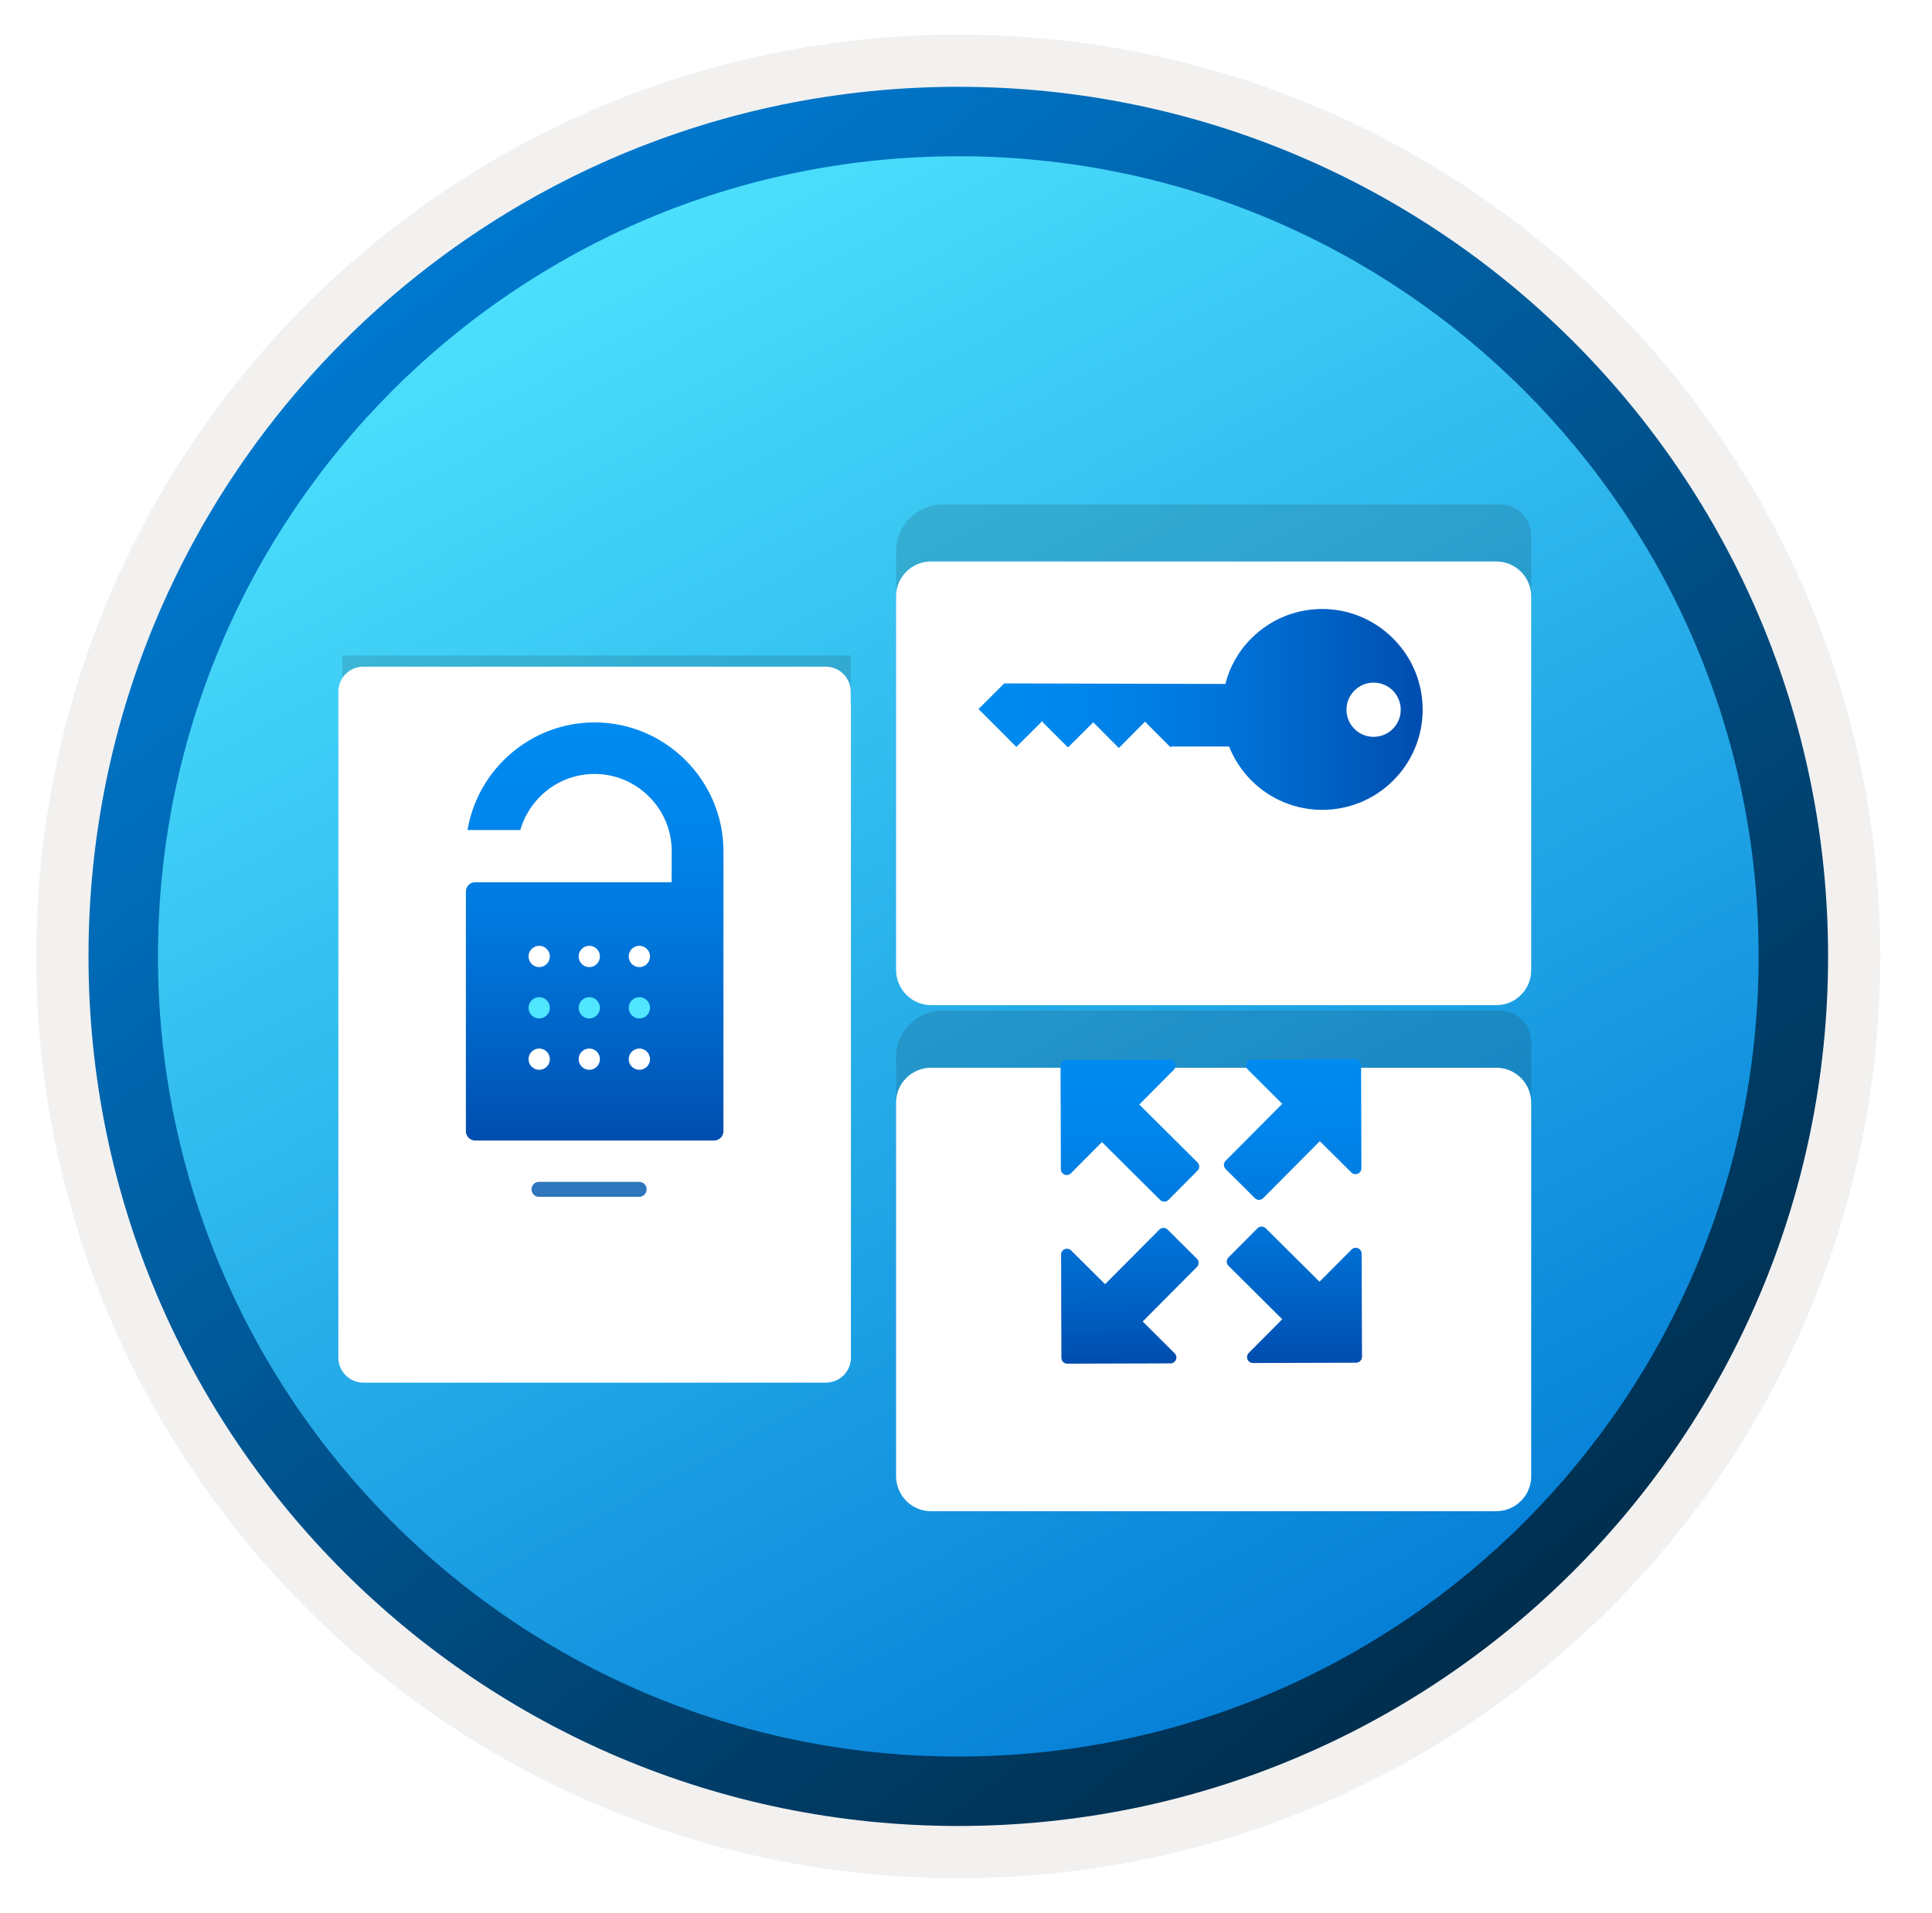 <svg width="103" height="102" viewBox="0 0 103 102" fill="none" xmlns="http://www.w3.org/2000/svg">
<path d="M51.089 97.351C25.493 97.351 4.738 76.606 4.738 51C4.738 25.393 25.493 4.649 51.089 4.649C76.686 4.649 97.44 25.403 97.44 51C97.44 76.597 76.686 97.351 51.089 97.351Z" fill="url(#paint0_linear_1549_14206)"/>
<path fill-rule="evenodd" clip-rule="evenodd" d="M96.54 51.001C96.54 76.102 76.191 96.451 51.09 96.451C25.988 96.451 5.639 76.102 5.639 51.001C5.639 25.899 25.988 5.551 51.09 5.551C76.191 5.551 96.54 25.899 96.54 51.001ZM51.09 1.847C78.241 1.847 100.243 23.849 100.243 51.001C100.243 78.152 78.231 100.154 51.09 100.154C23.938 100.154 1.936 78.142 1.936 51.001C1.936 23.849 23.938 1.847 51.09 1.847Z" fill="#F2F1F0"/>
<path fill-rule="evenodd" clip-rule="evenodd" d="M93.757 51C93.757 74.567 74.656 93.667 51.089 93.667C27.523 93.667 8.422 74.567 8.422 51C8.422 27.433 27.523 8.332 51.089 8.332C74.656 8.332 93.757 27.433 93.757 51ZM51.089 4.629C76.696 4.629 97.46 25.393 97.46 51C97.46 76.606 76.696 97.371 51.089 97.371C25.483 97.371 4.718 76.606 4.718 51C4.718 25.393 25.473 4.629 51.089 4.629Z" fill="url(#paint1_linear_1549_14206)"/>
<path opacity="0.15" d="M44.15 70.475C44.82 70.475 45.36 69.935 45.36 69.265V34.952H18.256V69.27C18.256 69.94 18.796 70.48 19.465 70.48H44.15V70.475Z" fill="#1F1D20"/>
<g filter="url(#filter0_d_1549_14206)">
<path d="M45.355 33.483V32.886C45.355 32.147 44.759 31.55 44.02 31.55H19.375C18.636 31.55 18.039 32.147 18.039 32.886V33.549V34.155V68.395C18.039 69.134 18.636 69.731 19.375 69.731H44.029C44.768 69.731 45.365 69.134 45.365 68.395V33.549C45.365 33.525 45.355 33.506 45.355 33.483Z" fill="white"/>
</g>
<path d="M38.568 45.392C38.568 41.614 35.477 38.523 31.7 38.523C28.306 38.523 25.469 41.017 24.926 44.262H27.738C27.927 43.6 28.286 42.988 28.788 42.48C29.57 41.699 30.6 41.271 31.695 41.271C32.785 41.271 33.82 41.699 34.602 42.48C35.383 43.261 35.811 44.292 35.811 45.387C35.811 45.606 35.811 46.228 35.806 47.044H25.337C25.061 47.044 24.837 47.268 24.837 47.544V60.32C24.837 60.596 25.061 60.82 25.337 60.82H38.068C38.344 60.82 38.568 60.596 38.568 60.32V47.95C38.568 46.7 38.568 45.695 38.568 45.392Z" fill="url(#paint2_linear_1549_14206)"/>
<path d="M34.075 63.422H28.736" stroke="#2F77BD" stroke-width="0.8" stroke-miterlimit="10" stroke-linecap="round"/>
<path d="M34.087 57.048C34.4 57.048 34.654 56.794 34.654 56.48C34.654 56.167 34.4 55.913 34.087 55.913C33.773 55.913 33.519 56.167 33.519 56.48C33.519 56.794 33.773 57.048 34.087 57.048Z" fill="white"/>
<path d="M31.416 57.048C31.73 57.048 31.984 56.794 31.984 56.48C31.984 56.167 31.73 55.913 31.416 55.913C31.103 55.913 30.849 56.167 30.849 56.48C30.849 56.794 31.103 57.048 31.416 57.048Z" fill="white"/>
<path d="M28.746 57.048C29.06 57.048 29.314 56.794 29.314 56.48C29.314 56.167 29.06 55.913 28.746 55.913C28.433 55.913 28.178 56.167 28.178 56.48C28.178 56.794 28.433 57.048 28.746 57.048Z" fill="white"/>
<path d="M34.087 54.309C34.4 54.309 34.654 54.055 34.654 53.742C34.654 53.428 34.4 53.174 34.087 53.174C33.773 53.174 33.519 53.428 33.519 53.742C33.519 54.055 33.773 54.309 34.087 54.309Z" fill="#50E6FF"/>
<path d="M31.416 54.309C31.73 54.309 31.984 54.055 31.984 53.742C31.984 53.428 31.73 53.174 31.416 53.174C31.103 53.174 30.849 53.428 30.849 53.742C30.849 54.055 31.103 54.309 31.416 54.309Z" fill="#50E6FF"/>
<path d="M28.746 54.309C29.06 54.309 29.314 54.055 29.314 53.742C29.314 53.428 29.06 53.174 28.746 53.174C28.433 53.174 28.178 53.428 28.178 53.742C28.178 54.055 28.433 54.309 28.746 54.309Z" fill="#50E6FF"/>
<path d="M34.087 51.571C34.4 51.571 34.654 51.317 34.654 51.003C34.654 50.69 34.4 50.435 34.087 50.435C33.773 50.435 33.519 50.69 33.519 51.003C33.519 51.317 33.773 51.571 34.087 51.571Z" fill="white"/>
<path d="M31.416 51.571C31.73 51.571 31.984 51.317 31.984 51.003C31.984 50.69 31.73 50.435 31.416 50.435C31.103 50.435 30.849 50.69 30.849 51.003C30.849 51.317 31.103 51.571 31.416 51.571Z" fill="white"/>
<path d="M28.746 51.571C29.06 51.571 29.314 51.317 29.314 51.003C29.314 50.69 29.06 50.435 28.746 50.435C28.433 50.435 28.178 50.69 28.178 51.003C28.178 51.317 28.433 51.571 28.746 51.571Z" fill="white"/>
<path opacity="0.15" d="M79.964 26.897H50.268C48.895 26.897 47.772 28.009 47.772 29.393V48.06C47.772 49.433 48.884 50.556 50.268 50.556H79.136C80.509 50.556 81.632 49.444 81.632 48.06V28.565C81.621 27.634 80.872 26.897 79.964 26.897Z" fill="#1F1D20"/>
<g filter="url(#filter1_d_1549_14206)">
<path d="M49.633 49.6H79.771C80.792 49.6 81.632 48.772 81.632 47.739V27.802C81.632 26.781 80.804 25.941 79.771 25.941H49.633C48.611 25.941 47.772 26.77 47.772 27.802V47.739C47.783 48.761 48.611 49.6 49.633 49.6Z" fill="white"/>
</g>
<path opacity="0.15" d="M79.965 53.883H50.269C48.896 53.883 47.772 54.995 47.772 56.38V75.046C47.772 76.419 48.884 77.542 50.269 77.542H79.136C80.509 77.542 81.632 76.43 81.632 75.046V55.551C81.621 54.632 80.872 53.883 79.965 53.883Z" fill="#1F1D20"/>
<g filter="url(#filter2_d_1549_14206)">
<path d="M49.633 76.585H79.771C80.793 76.585 81.632 75.757 81.632 74.724V54.798C81.632 53.777 80.804 52.938 79.771 52.938H49.633C48.612 52.938 47.772 53.766 47.772 54.798V74.736C47.783 75.757 48.612 76.585 49.633 76.585Z" fill="white"/>
</g>
<path d="M66.719 34.035C66.016 34.733 65.555 35.579 65.325 36.472L53.538 36.443L52.167 37.809L53.538 39.18L54.183 39.831L55.537 38.483L55.497 38.442L55.52 38.442L56.937 39.859L58.285 38.517L59.65 39.888L61.044 38.483L62.404 39.848L62.444 39.808L65.526 39.808C65.785 40.464 66.183 41.087 66.713 41.617C68.798 43.708 72.185 43.708 74.276 41.622C76.368 39.537 76.368 36.15 74.282 34.059C72.191 31.95 68.81 31.95 66.719 34.035ZM74.254 36.824C74.818 37.388 74.818 38.304 74.254 38.869C73.689 39.433 72.773 39.433 72.208 38.869C71.644 38.304 71.644 37.388 72.208 36.824C72.773 36.259 73.689 36.259 74.254 36.824Z" fill="url(#paint3_linear_1549_14206)"/>
<path d="M60.739 58.899L62.579 57.047C62.669 56.957 62.694 56.822 62.645 56.703C62.596 56.585 62.481 56.511 62.354 56.511L56.851 56.528C56.77 56.528 56.688 56.56 56.63 56.622C56.573 56.679 56.541 56.761 56.541 56.842L56.557 62.346C56.557 62.472 56.635 62.587 56.753 62.636C56.872 62.685 57.007 62.656 57.093 62.566L58.748 60.902L61.851 63.989C61.909 64.046 61.99 64.079 62.072 64.079C62.154 64.079 62.236 64.046 62.293 63.985L63.843 62.427C63.965 62.305 63.965 62.104 63.843 61.986L60.739 58.899Z" fill="url(#paint4_linear_1549_14206)"/>
<path d="M67.121 63.985C67.203 63.985 67.281 63.952 67.342 63.891L70.364 60.853L72.044 62.521C72.134 62.611 72.269 62.636 72.388 62.587C72.506 62.537 72.58 62.423 72.58 62.296L72.563 56.793C72.563 56.711 72.531 56.63 72.469 56.572C72.412 56.515 72.33 56.482 72.249 56.482L66.745 56.499C66.619 56.499 66.504 56.577 66.455 56.695C66.406 56.814 66.435 56.949 66.525 57.034L68.36 58.862L65.339 61.9C65.282 61.957 65.249 62.039 65.249 62.12C65.249 62.202 65.282 62.284 65.343 62.341L66.901 63.891C66.962 63.956 67.044 63.985 67.121 63.985Z" fill="url(#paint5_linear_1549_14206)"/>
<path d="M72.592 66.852C72.592 66.725 72.514 66.611 72.395 66.562C72.277 66.513 72.142 66.541 72.056 66.631L70.347 68.348L67.481 65.499C67.359 65.376 67.158 65.376 67.04 65.499L65.49 67.056C65.433 67.114 65.4 67.195 65.4 67.277C65.4 67.359 65.433 67.441 65.494 67.498L68.36 70.348L66.573 72.147C66.484 72.237 66.459 72.371 66.508 72.49C66.557 72.609 66.672 72.682 66.798 72.682L72.302 72.666C72.383 72.666 72.465 72.633 72.522 72.572C72.579 72.514 72.612 72.433 72.612 72.351L72.592 66.852Z" fill="url(#paint6_linear_1549_14206)"/>
<path d="M62.248 65.567C62.191 65.51 62.109 65.478 62.027 65.478C61.946 65.478 61.864 65.51 61.806 65.572L58.916 68.478L57.105 66.68C57.015 66.59 56.88 66.565 56.761 66.614C56.643 66.663 56.569 66.778 56.569 66.904L56.586 72.407C56.586 72.579 56.725 72.718 56.9 72.718L62.403 72.702C62.53 72.702 62.645 72.624 62.694 72.506C62.743 72.387 62.714 72.252 62.624 72.166L60.919 70.469L63.81 67.563C63.932 67.44 63.932 67.24 63.81 67.121L62.248 65.567Z" fill="url(#paint7_linear_1549_14206)"/>
<defs>
<filter id="filter0_d_1549_14206" x="14.039" y="31.55" width="35.326" height="46.18" filterUnits="userSpaceOnUse" color-interpolation-filters="sRGB">
<feFlood flood-opacity="0" result="BackgroundImageFix"/>
<feColorMatrix in="SourceAlpha" type="matrix" values="0 0 0 0 0 0 0 0 0 0 0 0 0 0 0 0 0 0 127 0" result="hardAlpha"/>
<feOffset dy="4"/>
<feGaussianBlur stdDeviation="2"/>
<feComposite in2="hardAlpha" operator="out"/>
<feColorMatrix type="matrix" values="0 0 0 0 0 0 0 0 0 0 0 0 0 0 0 0 0 0 0.25 0"/>
<feBlend mode="normal" in2="BackgroundImageFix" result="effect1_dropShadow_1549_14206"/>
<feBlend mode="normal" in="SourceGraphic" in2="effect1_dropShadow_1549_14206" result="shape"/>
</filter>
<filter id="filter1_d_1549_14206" x="43.772" y="25.941" width="41.86" height="31.659" filterUnits="userSpaceOnUse" color-interpolation-filters="sRGB">
<feFlood flood-opacity="0" result="BackgroundImageFix"/>
<feColorMatrix in="SourceAlpha" type="matrix" values="0 0 0 0 0 0 0 0 0 0 0 0 0 0 0 0 0 0 127 0" result="hardAlpha"/>
<feOffset dy="4"/>
<feGaussianBlur stdDeviation="2"/>
<feComposite in2="hardAlpha" operator="out"/>
<feColorMatrix type="matrix" values="0 0 0 0 0 0 0 0 0 0 0 0 0 0 0 0 0 0 0.25 0"/>
<feBlend mode="normal" in2="BackgroundImageFix" result="effect1_dropShadow_1549_14206"/>
<feBlend mode="normal" in="SourceGraphic" in2="effect1_dropShadow_1549_14206" result="shape"/>
</filter>
<filter id="filter2_d_1549_14206" x="43.772" y="52.938" width="41.86" height="31.648" filterUnits="userSpaceOnUse" color-interpolation-filters="sRGB">
<feFlood flood-opacity="0" result="BackgroundImageFix"/>
<feColorMatrix in="SourceAlpha" type="matrix" values="0 0 0 0 0 0 0 0 0 0 0 0 0 0 0 0 0 0 127 0" result="hardAlpha"/>
<feOffset dy="4"/>
<feGaussianBlur stdDeviation="2"/>
<feComposite in2="hardAlpha" operator="out"/>
<feColorMatrix type="matrix" values="0 0 0 0 0 0 0 0 0 0 0 0 0 0 0 0 0 0 0.25 0"/>
<feBlend mode="normal" in2="BackgroundImageFix" result="effect1_dropShadow_1549_14206"/>
<feBlend mode="normal" in="SourceGraphic" in2="effect1_dropShadow_1549_14206" result="shape"/>
</filter>
<linearGradient id="paint0_linear_1549_14206" x1="25.375" y1="9.497" x2="100.281" y2="148.693" gradientUnits="userSpaceOnUse">
<stop offset="0" stop-color="#50E6FF"/>
<stop offset="0.623" stop-color="#0078D4"/>
</linearGradient>
<linearGradient id="paint1_linear_1549_14206" x1="15.676" y1="11.223" x2="83.219" y2="98.621" gradientUnits="userSpaceOnUse">
<stop stop-color="#007ED8"/>
<stop offset="0.915" stop-color="#002D4C"/>
</linearGradient>
<linearGradient id="paint2_linear_1549_14206" x1="31.703" y1="38.523" x2="31.703" y2="60.82" gradientUnits="userSpaceOnUse">
<stop stop-color="#008BF1"/>
<stop offset="0.22" stop-color="#0086EC"/>
<stop offset="0.49" stop-color="#0078DD"/>
<stop offset="0.79" stop-color="#0061C4"/>
<stop offset="1" stop-color="#004DAE"/>
</linearGradient>
<linearGradient id="paint3_linear_1549_14206" x1="52.167" y1="37.83" x2="75.846" y2="37.83" gradientUnits="userSpaceOnUse">
<stop stop-color="#008BF1"/>
<stop offset="0.22" stop-color="#0086EC"/>
<stop offset="0.49" stop-color="#0078DD"/>
<stop offset="0.79" stop-color="#0061C4"/>
<stop offset="1" stop-color="#004DAE"/>
</linearGradient>
<linearGradient id="paint4_linear_1549_14206" x1="60.237" y1="56.511" x2="60.239" y2="73.025" gradientUnits="userSpaceOnUse">
<stop stop-color="#008BF1"/>
<stop offset="0.22" stop-color="#0086EC"/>
<stop offset="0.49" stop-color="#0078DD"/>
<stop offset="0.79" stop-color="#0061C4"/>
<stop offset="1" stop-color="#004DAE"/>
</linearGradient>
<linearGradient id="paint5_linear_1549_14206" x1="68.914" y1="56.482" x2="69.112" y2="72.187" gradientUnits="userSpaceOnUse">
<stop stop-color="#008BF1"/>
<stop offset="0.22" stop-color="#0086EC"/>
<stop offset="0.49" stop-color="#0078DD"/>
<stop offset="0.79" stop-color="#0061C4"/>
<stop offset="1" stop-color="#004DAE"/>
</linearGradient>
<linearGradient id="paint6_linear_1549_14206" x1="68.944" y1="56.954" x2="69.006" y2="72.682" gradientUnits="userSpaceOnUse">
<stop stop-color="#008BF1"/>
<stop offset="0.22" stop-color="#0086EC"/>
<stop offset="0.49" stop-color="#0078DD"/>
<stop offset="0.79" stop-color="#0061C4"/>
<stop offset="1" stop-color="#004DAE"/>
</linearGradient>
<linearGradient id="paint7_linear_1549_14206" x1="60.071" y1="57.455" x2="60.236" y2="72.718" gradientUnits="userSpaceOnUse">
<stop stop-color="#008BF1"/>
<stop offset="0.22" stop-color="#0086EC"/>
<stop offset="0.49" stop-color="#0078DD"/>
<stop offset="0.79" stop-color="#0061C4"/>
<stop offset="1" stop-color="#004DAE"/>
</linearGradient>
</defs>
</svg>
